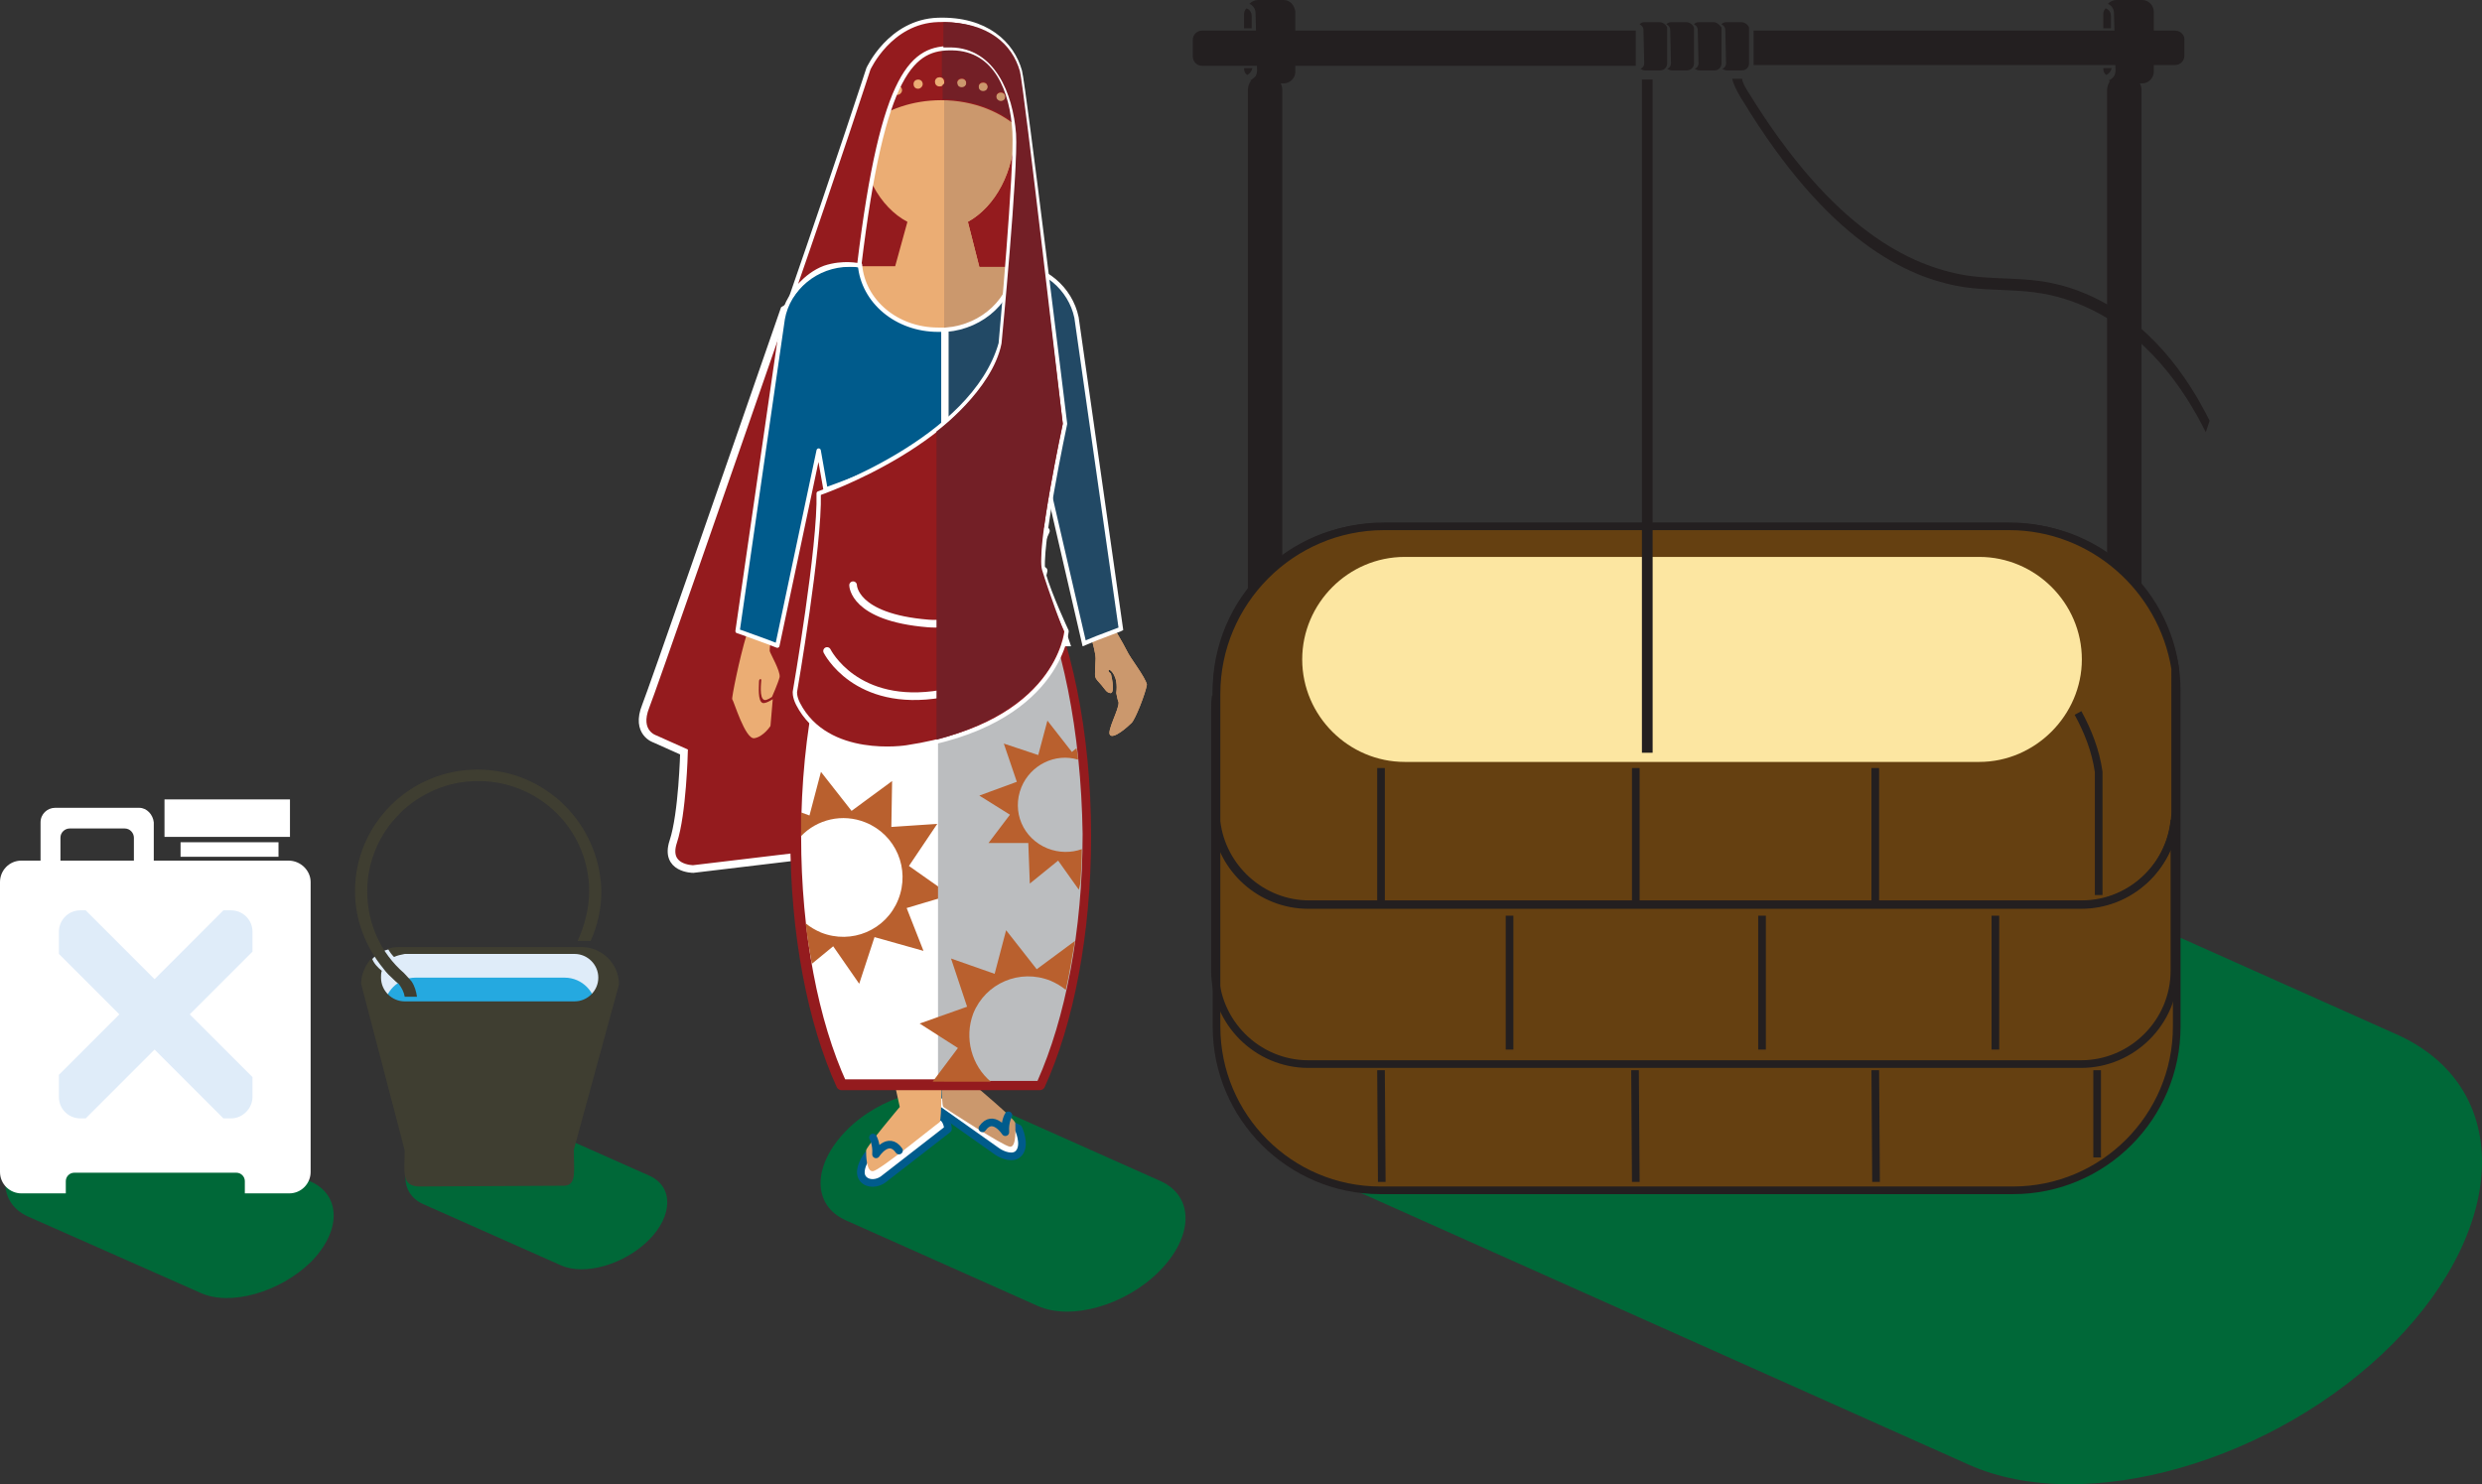 <?xml version="1.0" encoding="utf-8"?>
<!-- Generator: Adobe Illustrator 20.1.0, SVG Export Plug-In . SVG Version: 6.00 Build 0)  -->
<svg version="1.1" id="Layer_1" xmlns="http://www.w3.org/2000/svg" xmlns:xlink="http://www.w3.org/1999/xlink" x="0px" y="0px"
	 viewBox="0 0 324.4 194" style="enable-background:new 0 0 324.4 194;" xml:space="preserve">
<rect x="0" y="0" width="324.4" height="194" fill="#333333" stroke="none"/>
<style type="text/css">
	.st0{fill:#006838;}
	.st1{fill:#941B1E;}
	.st2{fill:#941B1E;stroke:#FFFFFF;stroke-miterlimit:10;}
	.st3{fill:#EBAD74;}
	.st4{fill:#CB986D;}
	.st5{fill:#731F26;}
	.st6{fill:#FFFFFF;stroke:#005B8C;stroke-linecap:round;stroke-linejoin:round;stroke-miterlimit:10;}
	.st7{fill:#FFFFFF;stroke:#941B1E;stroke-width:1.417;stroke-linecap:round;stroke-linejoin:round;stroke-miterlimit:10;}
	.st8{fill:#224965;stroke:#FFFFFF;stroke-width:0.567;stroke-miterlimit:10;}
	.st9{fill:none;stroke:#005B8C;stroke-linecap:round;stroke-linejoin:round;stroke-miterlimit:10;}
	.st10{fill:#B9602E;}
	.st11{fill:#005B8C;stroke:#FFFFFF;stroke-width:0.567;stroke-linecap:round;stroke-linejoin:round;stroke-miterlimit:10;}
	.st12{fill:#BBBDBF;}
	.st13{fill:#941B1E;stroke:#FFFFFF;stroke-width:0.567;stroke-linecap:round;stroke-linejoin:round;stroke-miterlimit:10;}
	.st14{fill:none;stroke:#FFFFFF;stroke-linecap:round;stroke-linejoin:round;stroke-miterlimit:10;}
	.st15{fill:#654011;stroke:#231F20;stroke-miterlimit:10;}
	.st16{fill:#231F20;}
	.st17{fill:none;stroke:#231F20;stroke-miterlimit:10;}
	.st18{fill:#FCE6A1;}
	.st19{fill:#DFECF9;}
	.st20{fill:#25A9E0;}
	.st21{fill:#3F3E31;}
	.st22{fill:#FFFFFF;}
</style>
<path class="st0" d="M135.6,170.7l-25.1-11.2c-4.4-2-4.3-7.2,0.1-11.7l0,0c4.4-4.5,11.7-6.5,16-4.6l25.1,11.2
	c4.4,2,4.3,7.2-0.1,11.7l0,0C147.2,170.6,140,172.7,135.6,170.7z"/>
<g>
	<g>
		<rect x="111.5" y="18.2" class="st1" width="21.9" height="23.8"/>
		<path class="st2" d="M111.1,35L104,112l-13.4,1.6c0,0-3.8,0-2.6-3.6c1.2-3.6,1.4-11.7,1.4-11.7l-3.8-1.7c0,0-2.6-0.8-1.2-4.3
			c0.8-2,10.2-29,18.1-51.8L111.1,35z"/>
		<g>
			<path class="st3" d="M147.3,85.1c-0.2-0.4-0.8-1.5-1.4-2.5l0.2-0.1l-5.6-40.8l0,0c-0.8-3.9-4.3-6.8-8.4-6.8h-4.1l-1.5-5.9
				c3.6-2,6.1-6.6,6.1-11.9c0-7.1-4.5-12.9-10.1-12.9c-5.6,0-10.1,5.8-10.1,12.9c0,5.4,2.6,10,6.2,11.9l-1.6,5.8h-5.8
				c-4.2,0-7.8,3.1-8.5,7.1l-0.1,0l-5.6,40.8l0.6,0.2c-1,3.3-2,8.4-1.9,8.5c0.2,0.2,1.7,5.3,2.9,5.1c1.2-0.2,2.1-1.6,2.1-1.6
				l0.3-3.5c0,0-0.9,0.6-1.3,0.5c-0.7-0.2-0.5-2.2-0.5-2.8c0-0.4,0.3-0.4,0.3-0.2c0,0.2-0.3,2.4,0.4,2.6c0.3,0.1,1-0.4,1-0.4
				s0.8-1.8,1-2.6c0.1-0.8-1.2-3-1.3-3.4c0-0.1,0-0.5,0.1-1l0.3,0.1l5.6-25.5l4.3,15.9c-4.3,6.2-4,17.8-4,28.5
				c0,9.7-0.8,16.2,2.9,22.3h25.9c3.7-6.1,5.1-13.1,5.1-22.8c0-10.5-1.8-21.6-6-27.8l2.6-10.6l4.7,19.8l1-0.4l-0.3,0.4
				c0,0,0.4,1.4,0.4,2.1c-0.1,2.9-0.3,2.2,0.8,3.5c0.5,0.6,0.6,0.9,1.1,1c0.6,0.1,0.3-1.7,0.1-2.5c-0.1-0.1-0.2-0.2-0.3-0.3
				c0,0-0.1-0.4,0.2-0.2c0,0,1.1,0.7,0.8,3c0.1,0.5,0.2,1,0.3,1.2c0.1,0.9-1.6,3.8-1.1,4.3c0.5,0.5,2.3-1.1,2.8-1.6
				c0.5-0.5,1.8-3.8,2-5C149.7,88.5,147.7,86,147.3,85.1z"/>
			<path class="st4" d="M147.3,85.1c-0.2-0.4-0.8-1.5-1.4-2.5l0.2-0.1l-5.6-40.8l0,0c-0.8-3.9-4.3-6.8-8.4-6.8h-4.1l-1.5-5.9
				c3.6-2,6.1-6.6,6.1-11.9c0-6.7-4-12.3-9.2-12.9v121.2h12.3c3.7-6.1,5.1-13.1,5.1-22.8c0-10.5-1.8-21.6-6-27.8l2.6-10.6l4.7,19.8
				l1-0.4l-0.3,0.4c0,0,0.4,1.4,0.4,2.1c-0.1,2.9-0.3,2.2,0.8,3.5c0.5,0.6,0.6,0.9,1.1,1c0.6,0.1,0.3-1.7,0.1-2.5
				c-0.1-0.1-0.2-0.2-0.3-0.3c0,0-0.1-0.4,0.2-0.2c0,0,1.1,0.7,0.8,3c0.1,0.5,0.2,1,0.3,1.2c0.1,0.9-1.6,3.8-1.1,4.3
				c0.5,0.5,2.3-1.1,2.8-1.6c0.5-0.5,1.8-3.8,2-5C149.7,88.5,147.7,86,147.3,85.1z"/>
		</g>
		<path class="st1" d="M130.7,7.4c-0.2-0.3-6.2-3.1-6.2-3.1l-7.3,2.6l-3.7,9.3c2.4-1.9,5.8-3.1,9.5-3.1c4.3,0,8.1,1.6,10.5,4
			C133.6,17,130.9,7.7,130.7,7.4z M117.3,12.4c-0.4,0-0.6-0.3-0.6-0.6c0-0.4,0.3-0.6,0.6-0.6c0.4,0,0.6,0.3,0.6,0.6
			C117.9,12.1,117.6,12.4,117.3,12.4z M120,11.6c-0.4,0-0.6-0.3-0.6-0.6c0-0.4,0.3-0.6,0.6-0.6c0.4,0,0.6,0.3,0.6,0.6
			C120.6,11.3,120.3,11.6,120,11.6z M122.8,11.3c-0.4,0-0.6-0.3-0.6-0.6c0-0.4,0.3-0.6,0.6-0.6c0.4,0,0.6,0.3,0.6,0.6
			C123.5,11,123.2,11.3,122.8,11.3z M125.7,11.5c-0.4,0-0.6-0.3-0.6-0.6c0-0.4,0.3-0.6,0.6-0.6c0.4,0,0.6,0.3,0.6,0.6
			C126.3,11.2,126,11.5,125.7,11.5z M128.5,12c-0.4,0-0.6-0.3-0.6-0.6c0-0.4,0.3-0.6,0.6-0.6c0.4,0,0.6,0.3,0.6,0.6
			C129.1,11.7,128.9,12,128.5,12z M130.8,13.3c-0.4,0-0.6-0.3-0.6-0.6c0-0.4,0.3-0.6,0.6-0.6c0.4,0,0.6,0.3,0.6,0.6
			C131.5,13,131.2,13.3,130.8,13.3z"/>
		<path class="st5" d="M123.2,10.1c0.2,0.1,0.3,0.3,0.3,0.5s-0.1,0.4-0.3,0.5V13c4.2,0,8,1.6,10.4,4c0,0-2.7-9.3-2.9-9.6
			s-6.2-3.1-6.2-3.1l-1.4,0.5V10.1z M130.8,12c0.4,0,0.6,0.3,0.6,0.6c0,0.4-0.3,0.6-0.6,0.6s-0.6-0.3-0.6-0.6
			C130.2,12.3,130.5,12,130.8,12z M128.5,10.7c0.4,0,0.6,0.3,0.6,0.6c0,0.4-0.3,0.6-0.6,0.6c-0.4,0-0.6-0.3-0.6-0.6
			C127.9,11,128.1,10.7,128.5,10.7z M125.7,10.2c0.4,0,0.6,0.3,0.6,0.6c0,0.4-0.3,0.6-0.6,0.6c-0.4,0-0.6-0.3-0.6-0.6
			C125,10.5,125.3,10.2,125.7,10.2z"/>
		<path class="st6" d="M123,143c-0.9,0.5-0.9,1.7-0.9,1.7l8.2,5.8c0.7,0.5,2.2,1.1,2.9,0.2c0.9-1.1-0.1-3.2-0.1-3.2L123,143z"/>
		<path class="st4" d="M133.4,120.3c0,0.3-6.1,21.5-6.1,21.5s5.4,4.5,5.4,5s0.2,3.2-0.7,3.1c-0.9-0.1-8.1-4.8-8.7-5.2
			c-0.6-0.4,0-24.6,0-24.6L133.4,120.3z"/>
		<path class="st6" d="M123,145.9c0.9,0.5,0.9,1.7,0.9,1.7l-8.5,6.6c-0.7,0.5-1.9,0.7-2.6-0.1c-0.9-1.1,0.6-3.1,0.6-3.1L123,145.9z"
			/>
		<path class="st3" d="M112.7,122.3c0,0.3,4.9,22.4,4.9,22.4s-4.4,5.2-4.4,5.7c0,0.5,0,2.8,0.9,2.7s8.1-6,8.7-6.4
			c0.6-0.4,0-24.6,0-24.6L112.7,122.3z"/>
		<path class="st7" d="M110.9,74.9c-4.2,8.2-6.9,20.5-6.9,34.4c0,12.9,2.3,24.4,6,32.5h25.9c3.7-8.1,6-19.7,6-32.5
			c0-13.6-2.6-25.7-6.7-33.9L110.9,74.9z"/>
		<path class="st8" d="M140.7,41.5L140.7,41.5c-0.8-3.8-4.2-6.7-8.1-6.8c-0.3,4.4-4.1,8-8.9,8.4v41.1h15.9c-1.2-3.7-2.7-6.9-4.5-9.5
			l2-10.5l4.6,19.9l1.7-0.7l2.9-1.1l0.2-0.1L140.7,41.5z"/>
		<path class="st9" d="M114.1,148.7c0,0,0.5,0.8,0.4,2.2c0,0,1.6-2.5,3-0.5"/>
		<path class="st9" d="M131.8,145.8c0,0-0.5,0.8-0.4,2.2c0,0-1.6-2.5-3-0.5"/>
		<path class="st10" d="M114.3,122.5l6.4,1.8l-2.2-5.6l5.7-1.7l-5.4-3.8l3.7-5.5l-6,0.4l0.1-6l-5.3,3.9l-4-5.1l-1.5,5.7l-1.1-0.4
			c0,0.9,0,1.8,0,2.7c0,0.1,0,0.3,0,0.4c2.1-2.2,5.4-3,8.4-1.8c4,1.6,5.9,6.1,4.3,10.1c-1.6,4-6.1,5.9-10.1,4.3
			c-0.7-0.3-1.4-0.7-2-1.2c0.2,1.8,0.5,3.6,0.8,5.3l2.8-2.3l3.4,4.9L114.3,122.5z"/>
		<path class="st11" d="M123.3,56V43.1c-0.2,0-0.5,0-0.7,0c-5.4,0-9.8-3.7-10.2-8.5H111c-4.3,0-8,3.1-8.7,7.1l-5.9,40.8l0.6,0.2
			l3.3,1.2l1.3,0.5l5.4-25.5l0.9,5.1c0,0,4.1-1.4,7.9-3.2C119.7,59,123.3,56,123.3,56z"/>
		<path class="st12" d="M134.9,75.4l-12.3-0.3v66.2h13c3.6-8.1,5.9-19.5,5.9-32.3C141.3,95.5,138.8,83.5,134.9,75.4z"/>
		<path class="st13" d="M103.5,38.6c5.9-17,10-29.6,10-29.6s2.8-6.2,9.1-6.4c6.3-0.2,9.7,3.1,10.7,6.7c0.5,1.8,5.9,46.1,5.9,46.1
			s-3.6,16.8-2.8,19.6s3,7.5,3,7.5s-1,12.2-20.9,15.2c0,0-10.4,1.7-14.2-5.7c-0.5-1-0.4-1.6-0.4-1.6s3.3-19.1,3.1-25.9
			c0,0,20.2-6.9,23.8-19.6c0,0,2.1-23.1,1.8-27.7c-0.3-5.3-2.4-10.8-8.1-10.9c-5.1-0.1-9.1,2.7-12.2,28.4c0,0-2.1-0.5-4.5,0.3
			C105.1,36,103.5,38.6,103.5,38.6z"/>
		<path class="st10" d="M136.9,110.9c-3.2-1.3-4.7-4.8-3.4-8c1.2-2.9,4.4-4.5,7.4-3.6c0-0.5-0.1-1-0.2-1.5l-0.6,0.5l-3.2-4.1
			l-1.2,4.5l-4.5-1.5l1.7,5l-4.9,1.8l4,2.5l-2.8,3.7l5.2,0l0.2,5.3l3.7-3l2.7,3.8l0.2-0.8c0.1-1.5,0.2-3,0.2-4.5
			C140,111.5,138.4,111.5,136.9,110.9z"/>
		<path class="st10" d="M129.5,141.4c-2.5-2.1-3.5-5.7-2.3-8.9c1.6-4,6.1-5.9,10.1-4.3c0.7,0.3,1.4,0.7,2,1.2
			c0.5-2.1,0.8-4.2,1.2-6.4l-5,3.7l-4-5.1l-1.5,5.7l-5.7-2l2.1,6.3l-6.2,2.2l5,3.2l-3.3,4.4H129.5z"/>
		<path class="st14" d="M136.7,69.4c0,0-5.2,12.9-15.4,12.1c-9.8-0.8-9.8-5-9.8-5"/>
		<path class="st14" d="M136.4,74.6c0,0-2.9,14.4-13.4,16.1c-11.2,1.9-14.9-5.6-14.9-5.6"/>
		<path class="st5" d="M136.2,74.5c-0.8-2.8,2.7-19.1,2.7-19.1s-5.1-44.3-5.6-46.1c-1-3.5-4.1-6.4-10-6.4v3.3c0.3,0,0.7,0,1,0
			c5.7,0.1,8.1,6,8.5,11.3c0.3,4.6-1.9,27.4-1.9,27.4c-1.2,6.1-8.5,11.5-8.5,11.5v40.3c16-4.3,16.6-14.2,16.6-14.2
			S137,77.2,136.2,74.5z"/>
	</g>
</g>
<path class="st0" d="M257.4,191.5l-86.8-38.8c-15.1-6.7-14.9-24.9,0.4-40.4l0,0c15.4-15.5,40.3-22.6,55.4-15.9l86.8,38.8
	c15.1,6.7,14.9,24.9-0.4,40.4l0,0C297.4,191.1,272.5,198.2,257.4,191.5z"/>
<g>
	<path class="st15" d="M263.1,155.6h-82.7c-11.8,0-21.4-9.6-21.4-21.4V90.3c0-11.8,9.6-21.4,21.4-21.4h82.7
		c11.8,0,21.4,9.6,21.4,21.4v43.9C284.5,146,274.9,155.6,263.1,155.6z"/>
	<g>
		<g>
			<path class="st16" d="M216.9,2.9l-2,0c-0.2,0-0.5,0.1-0.6,0.3c0.3,0.1,0.5,0.4,0.5,0.7l0.1,4.4c0,0.3-0.2,0.6-0.5,0.7
				c0.2,0.1,0.4,0.2,0.6,0.2l2,0c0.5,0,0.9-0.4,0.9-0.9l0-4.7C217.8,3.3,217.4,2.9,216.9,2.9z"/>
		</g>
	</g>
	<g>
		<g>
			<path class="st16" d="M220.4,2.9l-2,0c-0.2,0-0.5,0.1-0.6,0.3c0.3,0.1,0.5,0.4,0.5,0.7l0.1,4.4c0,0.3-0.2,0.6-0.5,0.7
				c0.2,0.1,0.4,0.2,0.6,0.2l2,0c0.5,0,0.9-0.4,0.9-0.9l0-4.7C221.3,3.3,220.9,2.9,220.4,2.9z"/>
		</g>
	</g>
	<g>
		<g>
			<path class="st16" d="M224,2.9l-2,0c-0.2,0-0.5,0.1-0.6,0.3c0.3,0.1,0.5,0.4,0.5,0.7l0.1,4.4c0,0.3-0.2,0.6-0.5,0.7
				c0.2,0.1,0.4,0.2,0.6,0.2l2,0c0.5,0,0.9-0.4,0.9-0.9l0-4.7C224.8,3.3,224.4,2.9,224,2.9z"/>
		</g>
	</g>
	<g>
		<path class="st16" d="M165.5,85.9h-0.3c-1.2,0-2.1-1-2.1-2.1V11.8c0-1.2,1-2.1,2.1-2.1h0.3c1.2,0,2.1,1,2.1,2.1v72.1
			C167.6,85,166.7,85.9,165.5,85.9z"/>
		<g>
			<g>
				<path class="st16" d="M167.8,0l-3.4,0c-0.4,0-0.8,0.2-1.1,0.5c0.5,0.2,0.8,0.7,0.8,1.2l0.2,7.5c0,0.6-0.3,1.1-0.9,1.3
					c0.3,0.2,0.6,0.4,1,0.4l3.4,0c0.8,0,1.5-0.7,1.5-1.5l0-7.9C169.2,0.7,168.6,0,167.8,0z"/>
			</g>
		</g>
		<g>
			<path class="st16" d="M163.6,3.7l0-1.6c0-0.5-0.3-0.9-0.7-1c-0.2,0.2-0.3,0.5-0.3,0.7v1.9H163.6z"/>
			<path class="st16" d="M162.6,8.9L162.6,8.9c0,0.4,0.1,0.7,0.4,0.9c0.4-0.2,0.6-0.5,0.7-0.9H162.6z"/>
		</g>
	</g>
	<g>
		<path class="st16" d="M277.8,85.9h-0.3c-1.2,0-2.1-1-2.1-2.1V11.8c0-1.2,1-2.1,2.1-2.1h0.3c1.2,0,2.1,1,2.1,2.1v72.1
			C279.9,85,279,85.9,277.8,85.9z"/>
		<g>
			<g>
				<path class="st16" d="M280,0l-3.4,0c-0.4,0-0.8,0.2-1.1,0.5c0.5,0.2,0.8,0.7,0.8,1.2l0.2,7.5c0,0.6-0.3,1.1-0.9,1.3
					c0.3,0.2,0.6,0.4,1,0.4l3.4,0c0.8,0,1.5-0.7,1.5-1.5l0-7.9C281.5,0.7,280.8,0,280,0z"/>
			</g>
		</g>
		<g>
			<path class="st16" d="M275.9,3.7l0-1.6c0-0.5-0.3-0.9-0.7-1c-0.2,0.2-0.3,0.5-0.3,0.7v1.9H275.9z"/>
			<path class="st16" d="M274.9,8.9L274.9,8.9c0,0.4,0.1,0.7,0.4,0.9c0.4-0.2,0.6-0.5,0.7-0.9H274.9z"/>
		</g>
	</g>
	<g>
		<g>
			<path class="st16" d="M227.6,2.9l-2,0c-0.2,0-0.5,0.1-0.6,0.3c0.3,0.1,0.5,0.4,0.5,0.7l0.1,4.4c0,0.3-0.2,0.6-0.5,0.7
				c0.2,0.1,0.4,0.2,0.6,0.2l2,0c0.5,0,0.9-0.4,0.9-0.9l0-4.7C228.5,3.3,228.1,2.9,227.6,2.9z"/>
		</g>
	</g>
	<path class="st16" d="M288.3,56.5c-2.8-5.6-7.7-13-16.2-16.6c-6.1-2.6-10.4-1.6-15.6-2.4c-7.4-1.2-17.7-6.2-28.7-24.3
		c-0.1-0.1-1.2-1.9-1.4-2.9h1.3c0,0.5,0.7,1.6,0.9,1.9c10.9,17.7,21,22.6,28.4,23.8c5.2,0.8,9.5-0.2,15.6,2.4
		c8.5,3.6,13.4,11,16.2,16.6L288.3,56.5z"/>
	<g>
		<path class="st16" d="M213.8,4h-56.7c-0.6,0-1.2,0.5-1.2,1.2v2.2c0,0.6,0.5,1.2,1.2,1.2h56.7V4z"/>
		<path class="st16" d="M284.3,4h-55.1v4.5h55.1c0.6,0,1.2-0.5,1.2-1.2V5.1C285.5,4.5,284.9,4,284.3,4z"/>
	</g>
	<path class="st15" d="M262.6,68.8h-81.7c-12.1,0-21.9,9.9-21.9,21.9v16.7c0.7,6,5.9,10.8,12.1,10.8h101c6.7,0,12.2-5.5,12.2-12.2
		V87.4C282.6,76.9,273.5,68.8,262.6,68.8z"/>
	<path class="st17" d="M272,118.3H171c-6.2,0-11.4-4.7-12.1-10.8V91c-0.1,0.6-0.1,1.2-0.1,1.9v34c0,6.7,5.5,12.2,12.2,12.2h101
		c6.7,0,12.2-5.5,12.2-12.2v-19.7C283.6,113.4,278.4,118.3,272,118.3z"/>
	<line class="st17" x1="180.5" y1="100.4" x2="180.5" y2="117.8"/>
	<line class="st17" x1="180.5" y1="139.9" x2="180.6" y2="154.5"/>
	<line class="st17" x1="197.3" y1="119.7" x2="197.3" y2="137.2"/>
	<line class="st17" x1="213.8" y1="100.4" x2="213.8" y2="117.8"/>
	<line class="st17" x1="213.7" y1="139.9" x2="213.8" y2="154.5"/>
	<line class="st17" x1="245.1" y1="100.4" x2="245.1" y2="117.8"/>
	<line class="st17" x1="245.1" y1="139.9" x2="245.2" y2="154.5"/>
	<line class="st17" x1="274.1" y1="139.9" x2="274.1" y2="151.3"/>
	<line class="st17" x1="230.3" y1="119.7" x2="230.3" y2="137.2"/>
	<line class="st17" x1="260.8" y1="119.7" x2="260.8" y2="137.2"/>
	<path class="st17" d="M274.3,117v-16.1c-0.4-2.8-1.4-5.3-2.7-7.7"/>
	<path class="st18" d="M258.7,99.6h-75.1c-7.3,0-13.4-6-13.4-13.4v0c0-7.3,6-13.4,13.4-13.4h75.1c7.3,0,13.4,6,13.4,13.4v0
		C272.1,93.5,266,99.6,258.7,99.6z"/>
	<rect x="214.6" y="10.4" class="st16" width="1.4" height="88"/>
</g>
<path class="st0" d="M73.3,165.4l-18-8c-3.1-1.4-3.1-5.2,0.1-8.4h0c3.2-3.2,8.3-4.7,11.5-3.3l18,8c3.1,1.4,3.1,5.2-0.1,8.4l0,0
	C81.6,165.3,76.4,166.8,73.3,165.4z"/>
<path class="st0" d="M26.2,169L3.6,159c-3.9-1.8-3.9-6.5,0.1-10.5l0,0c4-4,10.5-5.9,14.4-4.1l22.6,10.1c3.9,1.8,3.9,6.5-0.1,10.5
	l0,0C36.6,168.9,30.1,170.8,26.2,169z"/>
<g>
	<path class="st19" d="M74.7,132.7h-23c-2.3,0-4.1-1.9-4.1-4.1v-0.5c0-2.3,1.9-4.1,4.1-4.1h23c2.3,0,4.1,1.9,4.1,4.1v0.5
		C78.8,130.8,77,132.7,74.7,132.7z"/>
	<path class="st20" d="M73.8,136.5H54.3c-2.3,0-4.1-1.9-4.1-4.1v-0.5c0-2.3,1.9-4.1,4.1-4.1h19.5c2.3,0,4.1,1.9,4.1,4.1v0.5
		C78,134.7,76.1,136.5,73.8,136.5z"/>
	<path class="st21" d="M62.4,100.6c-8.8,0-16,7.1-16,15.9c0,3.8,1.4,7.3,3.7,10.1c0,0,0.5,0.7,1.1,1.2c0.3,0.3,0.6,0.6,0.9,0.8
		c0.4,0.5,0.7,1.1,0.8,1.7l1.6,0c-0.1-0.7-0.3-1.4-0.7-2c0,0-0.7-0.8-1-1.1c-3-2.6-4.8-6.4-4.8-10.7c0-7.9,6.5-14.4,14.5-14.4
		c8,0,14.5,6.4,14.5,14.4c0,2.3-0.6,4.5-1.5,6.5l1.7,0c0.9-2,1.4-4.2,1.4-6.5C78.4,107.7,71.3,100.6,62.4,100.6z"/>
	<path class="st21" d="M80.9,128.7c0-2.7-2.2-4.9-4.9-4.9l-23.9,0c-0.5,0-1,0.1-1.4,0.2c0.2,0.4,0.5,0.8,0.8,1.1
		c0.4-0.2,0.9-0.3,1.4-0.4l22.2,0c1.7,0,3.1,1.4,3.1,3.1c0,1.7-1.4,3.1-3.1,3.1l-22.2,0c-1.7,0-3.1-1.4-3.1-3.1c0-0.3,0-0.6,0.1-0.9
		c-0.5-0.4-1.1-1-1.3-1.7c-0.8,0.9-1.4,2.1-1.4,3.4l5.7,21.8c0,2.7-0.5,4.6,1.8,4.7l19.1-0.1c1.6-0.1,1.2-2,1.2-4.7L80.9,128.7z"/>
</g>
<g>
	<path class="st22" d="M37.7,112.5H2.8c-1.6,0-2.8,1.3-2.8,2.8v37.9c0,1.6,1.3,2.8,2.8,2.8h5.8v-1.6c0-0.6,0.5-1.1,1.1-1.1h21.2
		c0.6,0,1.1,0.5,1.1,1.1v1.6h5.8c1.6,0,2.8-1.3,2.8-2.8v-37.9C40.6,113.8,39.3,112.5,37.7,112.5z"/>
	<rect x="23.6" y="110.1" class="st22" width="12.8" height="1.9"/>
	<rect x="21.5" y="104.5" class="st22" width="16.4" height="4.9"/>
	<path class="st22" d="M18.2,105.6h-11c-1,0-1.9,0.8-1.9,1.9v6.4c0,1,0.8,1.9,1.9,1.9h11c1,0,1.9-0.8,1.9-1.9v-6.4
		C20,106.5,19.2,105.6,18.2,105.6z M17.5,113.7c0,0.7-0.6,1.2-1.2,1.2H9.1c-0.7,0-1.2-0.6-1.2-1.2v-4.2c0-0.7,0.6-1.2,1.2-1.2h7.2
		c0.7,0,1.2,0.6,1.2,1.2V113.7z"/>
	<path class="st19" d="M33,143.4v-2.6l-8.2-8.2l8.2-8.2v-2.6c0-1.6-1.3-2.8-2.8-2.8h-1l-9,9l-9-9h-0.7c-1.6,0-2.8,1.3-2.8,2.8v2.9
		l7.9,7.9l-7.9,7.9v2.9c0,1.6,1.3,2.8,2.8,2.8h0.7l9-9l9,9h1C31.7,146.2,33,144.9,33,143.4z"/>
</g>
</svg>
